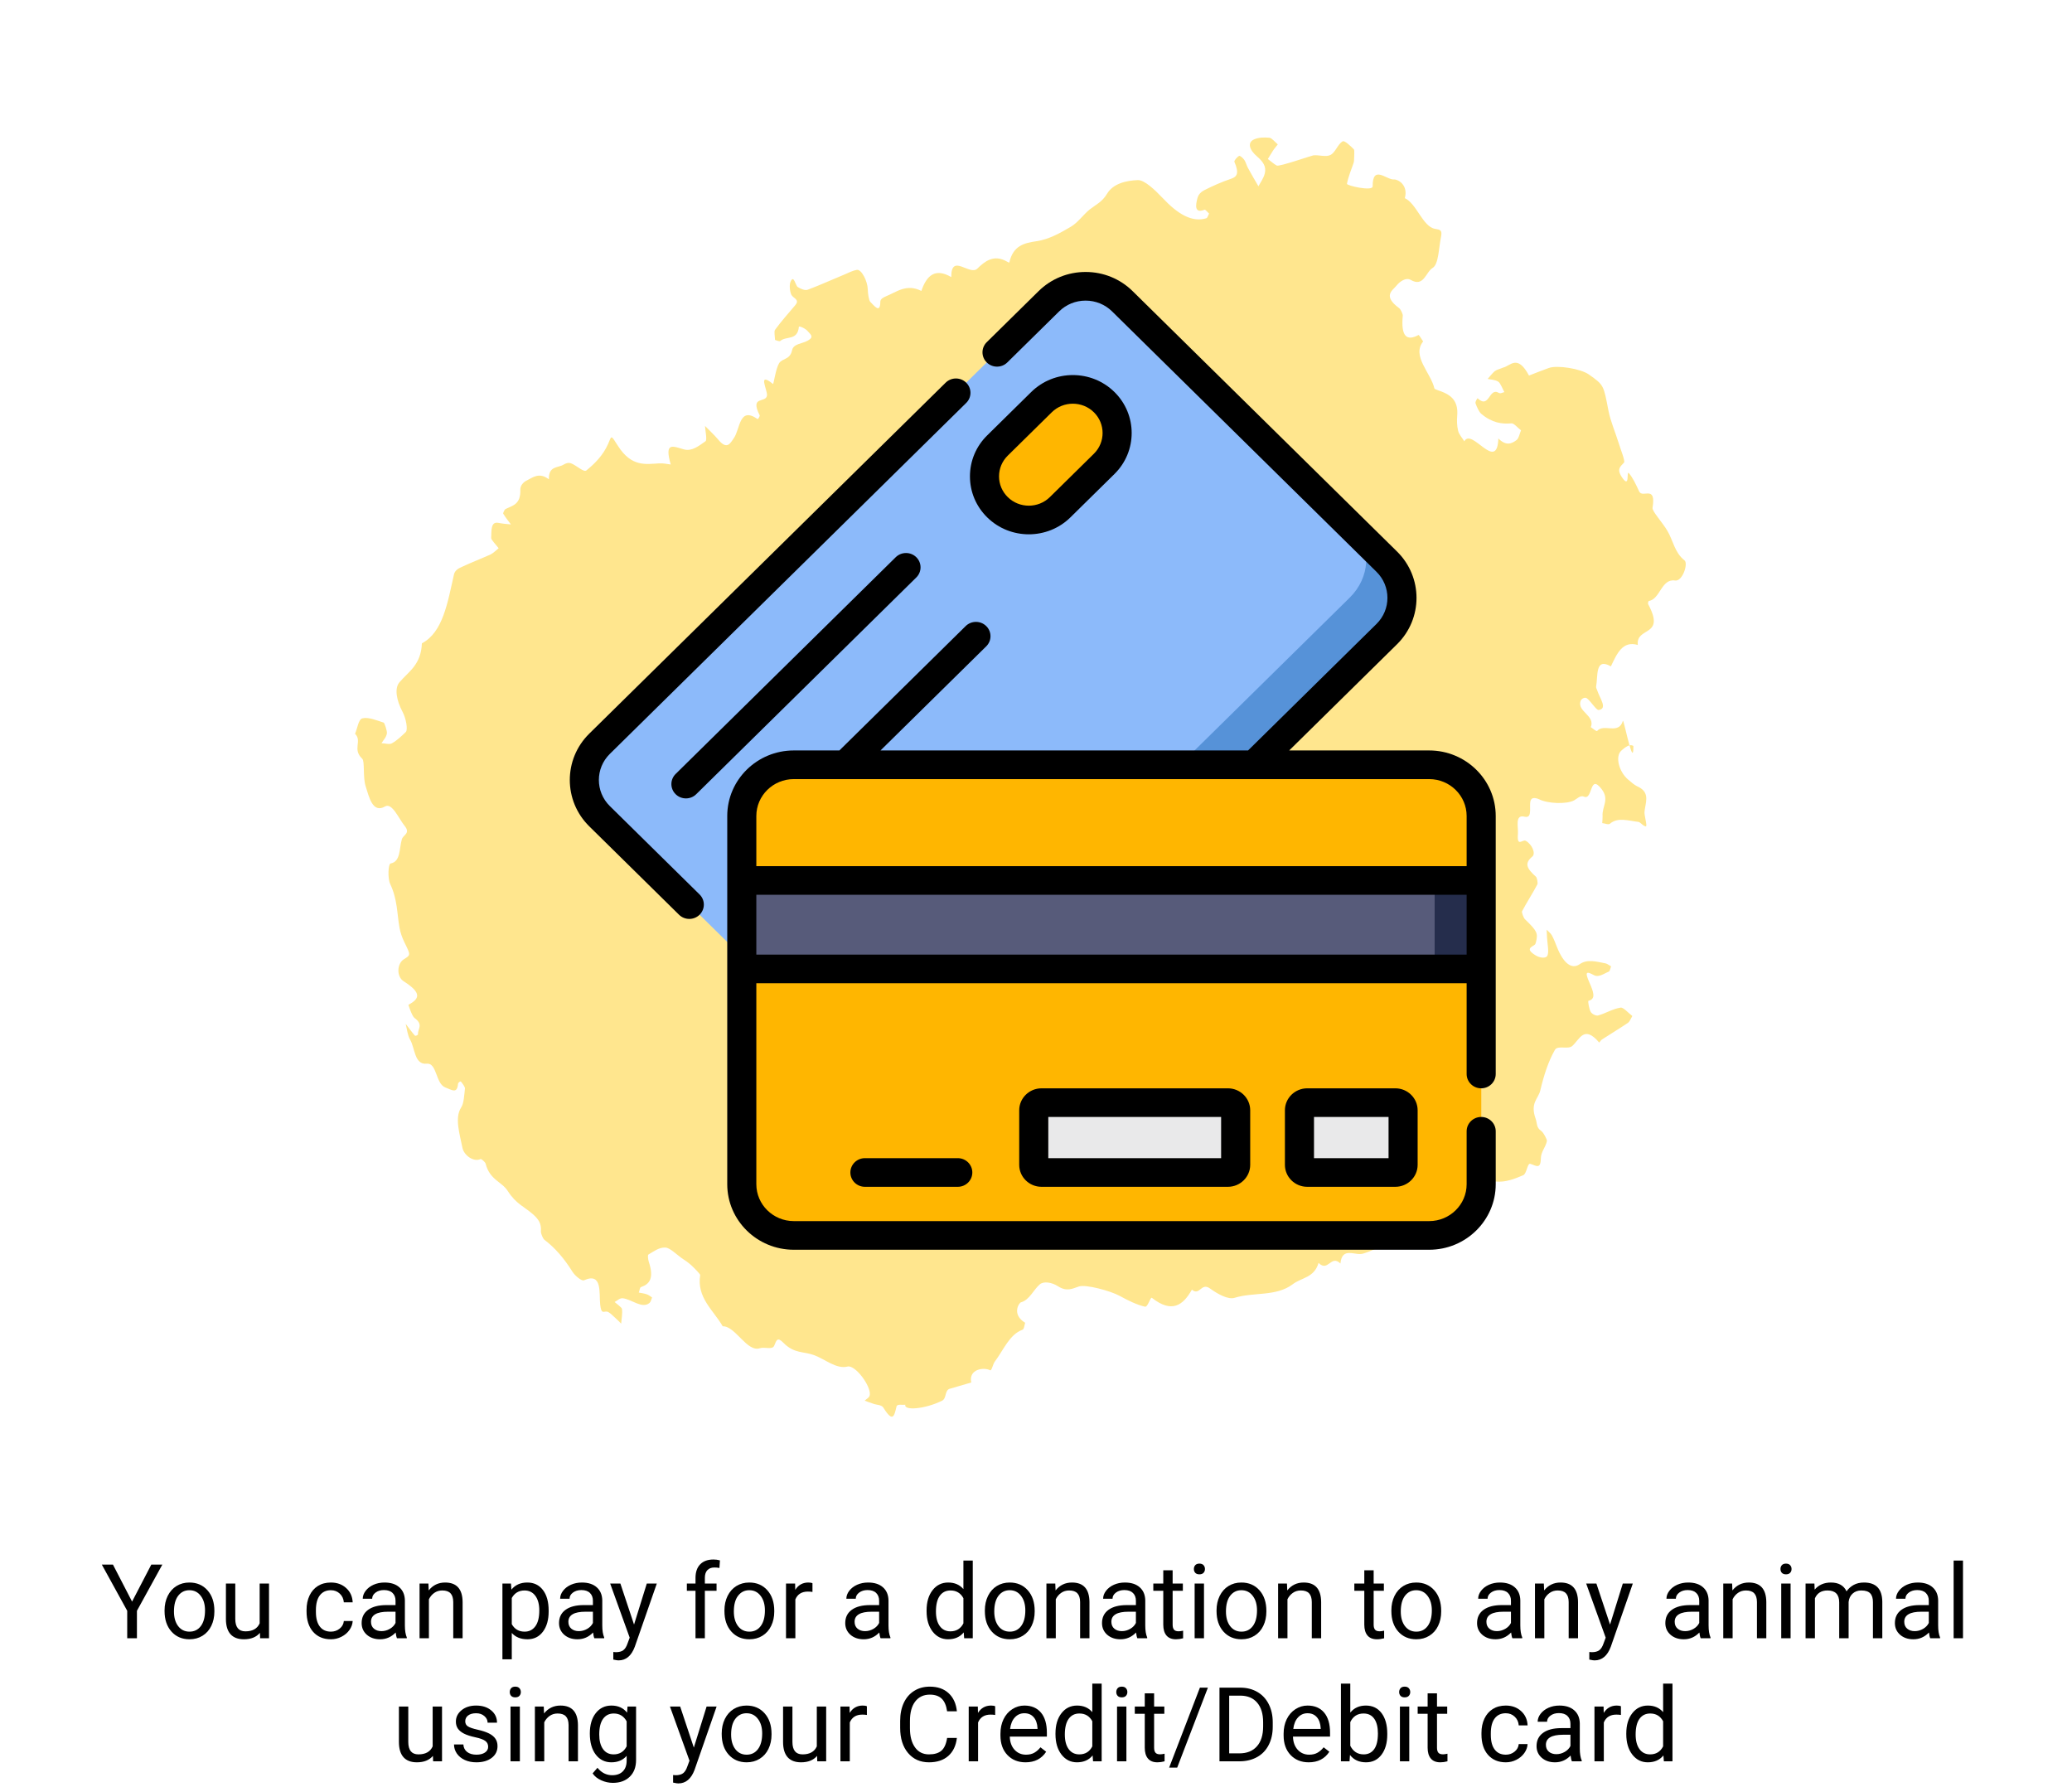 <svg width="320" height="276" viewBox="0 0 320 276" fill="none" xmlns="http://www.w3.org/2000/svg">
<path d="M20.398 247.336L23.367 241.625H25.07L21.148 248.758V253H19.648V248.758L15.727 241.625H17.445L20.398 247.336ZM25.414 248.695C25.414 247.867 25.576 247.122 25.898 246.461C26.227 245.799 26.68 245.289 27.258 244.93C27.841 244.57 28.505 244.391 29.25 244.391C30.401 244.391 31.331 244.789 32.039 245.586C32.753 246.383 33.109 247.443 33.109 248.766V248.867C33.109 249.69 32.95 250.43 32.633 251.086C32.32 251.737 31.87 252.245 31.281 252.609C30.698 252.974 30.026 253.156 29.266 253.156C28.12 253.156 27.19 252.758 26.477 251.961C25.768 251.164 25.414 250.109 25.414 248.797V248.695ZM26.867 248.867C26.867 249.805 27.083 250.557 27.516 251.125C27.953 251.693 28.537 251.977 29.266 251.977C30 251.977 30.583 251.69 31.016 251.117C31.448 250.539 31.664 249.732 31.664 248.695C31.664 247.768 31.443 247.018 31 246.445C30.562 245.867 29.979 245.578 29.25 245.578C28.537 245.578 27.961 245.862 27.523 246.43C27.086 246.997 26.867 247.81 26.867 248.867ZM40.141 252.164C39.578 252.826 38.753 253.156 37.664 253.156C36.763 253.156 36.075 252.896 35.602 252.375C35.133 251.849 34.896 251.073 34.891 250.047V244.547H36.336V250.008C36.336 251.289 36.857 251.93 37.898 251.93C39.003 251.93 39.737 251.518 40.102 250.695V244.547H41.547V253H40.172L40.141 252.164ZM51.109 251.977C51.625 251.977 52.075 251.82 52.461 251.508C52.846 251.195 53.06 250.805 53.102 250.336H54.469C54.443 250.82 54.276 251.281 53.969 251.719C53.661 252.156 53.25 252.505 52.734 252.766C52.224 253.026 51.682 253.156 51.109 253.156C49.958 253.156 49.042 252.773 48.359 252.008C47.682 251.237 47.344 250.185 47.344 248.852V248.609C47.344 247.786 47.495 247.055 47.797 246.414C48.099 245.773 48.531 245.276 49.094 244.922C49.661 244.568 50.331 244.391 51.102 244.391C52.05 244.391 52.836 244.674 53.461 245.242C54.091 245.81 54.427 246.547 54.469 247.453H53.102C53.06 246.906 52.852 246.458 52.477 246.109C52.107 245.755 51.648 245.578 51.102 245.578C50.367 245.578 49.797 245.844 49.391 246.375C48.99 246.901 48.789 247.664 48.789 248.664V248.938C48.789 249.911 48.99 250.661 49.391 251.188C49.792 251.714 50.365 251.977 51.109 251.977ZM61.312 253C61.229 252.833 61.161 252.536 61.109 252.109C60.438 252.807 59.635 253.156 58.703 253.156C57.87 253.156 57.185 252.922 56.648 252.453C56.117 251.979 55.852 251.38 55.852 250.656C55.852 249.776 56.185 249.094 56.852 248.609C57.523 248.12 58.466 247.875 59.68 247.875H61.086V247.211C61.086 246.706 60.935 246.305 60.633 246.008C60.331 245.706 59.885 245.555 59.297 245.555C58.781 245.555 58.349 245.685 58 245.945C57.651 246.206 57.477 246.521 57.477 246.891H56.023C56.023 246.469 56.172 246.062 56.469 245.672C56.771 245.276 57.177 244.964 57.688 244.734C58.203 244.505 58.768 244.391 59.383 244.391C60.357 244.391 61.12 244.635 61.672 245.125C62.224 245.609 62.51 246.279 62.531 247.133V251.023C62.531 251.799 62.63 252.417 62.828 252.875V253H61.312ZM58.914 251.898C59.367 251.898 59.797 251.781 60.203 251.547C60.609 251.312 60.904 251.008 61.086 250.633V248.898H59.953C58.182 248.898 57.297 249.417 57.297 250.453C57.297 250.906 57.448 251.26 57.75 251.516C58.052 251.771 58.44 251.898 58.914 251.898ZM66.164 244.547L66.211 245.609C66.857 244.797 67.701 244.391 68.742 244.391C70.529 244.391 71.43 245.398 71.445 247.414V253H70V247.406C69.995 246.797 69.854 246.346 69.578 246.055C69.307 245.763 68.883 245.617 68.305 245.617C67.836 245.617 67.424 245.742 67.07 245.992C66.716 246.242 66.44 246.57 66.242 246.977V253H64.797V244.547H66.164ZM84.734 248.867C84.734 250.154 84.44 251.19 83.852 251.977C83.263 252.763 82.466 253.156 81.461 253.156C80.435 253.156 79.628 252.831 79.039 252.18V256.25H77.594V244.547H78.914L78.984 245.484C79.573 244.755 80.391 244.391 81.438 244.391C82.453 244.391 83.255 244.773 83.844 245.539C84.438 246.305 84.734 247.37 84.734 248.734V248.867ZM83.289 248.703C83.289 247.75 83.086 246.997 82.68 246.445C82.273 245.893 81.716 245.617 81.008 245.617C80.133 245.617 79.477 246.005 79.039 246.781V250.82C79.471 251.591 80.133 251.977 81.023 251.977C81.716 251.977 82.266 251.703 82.672 251.156C83.083 250.604 83.289 249.786 83.289 248.703ZM91.797 253C91.713 252.833 91.646 252.536 91.594 252.109C90.922 252.807 90.12 253.156 89.188 253.156C88.354 253.156 87.669 252.922 87.133 252.453C86.602 251.979 86.336 251.38 86.336 250.656C86.336 249.776 86.669 249.094 87.336 248.609C88.008 248.12 88.951 247.875 90.164 247.875H91.57V247.211C91.57 246.706 91.419 246.305 91.117 246.008C90.815 245.706 90.37 245.555 89.781 245.555C89.266 245.555 88.833 245.685 88.484 245.945C88.135 246.206 87.961 246.521 87.961 246.891H86.508C86.508 246.469 86.656 246.062 86.953 245.672C87.255 245.276 87.662 244.964 88.172 244.734C88.688 244.505 89.253 244.391 89.867 244.391C90.841 244.391 91.604 244.635 92.156 245.125C92.708 245.609 92.995 246.279 93.016 247.133V251.023C93.016 251.799 93.115 252.417 93.312 252.875V253H91.797ZM89.398 251.898C89.852 251.898 90.281 251.781 90.688 251.547C91.094 251.312 91.388 251.008 91.57 250.633V248.898H90.438C88.667 248.898 87.781 249.417 87.781 250.453C87.781 250.906 87.932 251.26 88.234 251.516C88.537 251.771 88.924 251.898 89.398 251.898ZM97.922 250.883L99.891 244.547H101.438L98.039 254.305C97.513 255.711 96.677 256.414 95.531 256.414L95.258 256.391L94.719 256.289V255.117L95.109 255.148C95.599 255.148 95.979 255.049 96.25 254.852C96.526 254.654 96.753 254.292 96.93 253.766L97.25 252.906L94.234 244.547H95.812L97.922 250.883ZM107.414 253V245.664H106.078V244.547H107.414V243.68C107.414 242.773 107.656 242.073 108.141 241.578C108.625 241.083 109.31 240.836 110.195 240.836C110.529 240.836 110.859 240.88 111.188 240.969L111.109 242.141C110.865 242.094 110.604 242.07 110.328 242.07C109.859 242.07 109.497 242.208 109.242 242.484C108.987 242.755 108.859 243.146 108.859 243.656V244.547H110.664V245.664H108.859V253H107.414ZM111.883 248.695C111.883 247.867 112.044 247.122 112.367 246.461C112.695 245.799 113.148 245.289 113.727 244.93C114.31 244.57 114.974 244.391 115.719 244.391C116.87 244.391 117.799 244.789 118.508 245.586C119.221 246.383 119.578 247.443 119.578 248.766V248.867C119.578 249.69 119.419 250.43 119.102 251.086C118.789 251.737 118.339 252.245 117.75 252.609C117.167 252.974 116.495 253.156 115.734 253.156C114.589 253.156 113.659 252.758 112.945 251.961C112.237 251.164 111.883 250.109 111.883 248.797V248.695ZM113.336 248.867C113.336 249.805 113.552 250.557 113.984 251.125C114.422 251.693 115.005 251.977 115.734 251.977C116.469 251.977 117.052 251.69 117.484 251.117C117.917 250.539 118.133 249.732 118.133 248.695C118.133 247.768 117.911 247.018 117.469 246.445C117.031 245.867 116.448 245.578 115.719 245.578C115.005 245.578 114.43 245.862 113.992 246.43C113.555 246.997 113.336 247.81 113.336 248.867ZM125.477 245.844C125.258 245.807 125.021 245.789 124.766 245.789C123.818 245.789 123.174 246.193 122.836 247V253H121.391V244.547H122.797L122.82 245.523C123.294 244.768 123.966 244.391 124.836 244.391C125.117 244.391 125.331 244.427 125.477 244.5V245.844ZM136 253C135.917 252.833 135.849 252.536 135.797 252.109C135.125 252.807 134.323 253.156 133.391 253.156C132.557 253.156 131.872 252.922 131.336 252.453C130.805 251.979 130.539 251.38 130.539 250.656C130.539 249.776 130.872 249.094 131.539 248.609C132.211 248.12 133.154 247.875 134.367 247.875H135.773V247.211C135.773 246.706 135.622 246.305 135.32 246.008C135.018 245.706 134.573 245.555 133.984 245.555C133.469 245.555 133.036 245.685 132.688 245.945C132.339 246.206 132.164 246.521 132.164 246.891H130.711C130.711 246.469 130.859 246.062 131.156 245.672C131.458 245.276 131.865 244.964 132.375 244.734C132.891 244.505 133.456 244.391 134.07 244.391C135.044 244.391 135.807 244.635 136.359 245.125C136.911 245.609 137.198 246.279 137.219 247.133V251.023C137.219 251.799 137.318 252.417 137.516 252.875V253H136ZM133.602 251.898C134.055 251.898 134.484 251.781 134.891 251.547C135.297 251.312 135.591 251.008 135.773 250.633V248.898H134.641C132.87 248.898 131.984 249.417 131.984 250.453C131.984 250.906 132.135 251.26 132.438 251.516C132.74 251.771 133.128 251.898 133.602 251.898ZM143.102 248.703C143.102 247.406 143.409 246.365 144.023 245.578C144.638 244.786 145.443 244.391 146.438 244.391C147.427 244.391 148.211 244.729 148.789 245.406V241H150.234V253H148.906L148.836 252.094C148.258 252.802 147.453 253.156 146.422 253.156C145.443 253.156 144.643 252.755 144.023 251.953C143.409 251.151 143.102 250.104 143.102 248.812V248.703ZM144.547 248.867C144.547 249.826 144.745 250.576 145.141 251.117C145.536 251.659 146.083 251.93 146.781 251.93C147.698 251.93 148.367 251.518 148.789 250.695V246.812C148.357 246.016 147.693 245.617 146.797 245.617C146.089 245.617 145.536 245.891 145.141 246.438C144.745 246.984 144.547 247.794 144.547 248.867ZM152.102 248.695C152.102 247.867 152.263 247.122 152.586 246.461C152.914 245.799 153.367 245.289 153.945 244.93C154.529 244.57 155.193 244.391 155.938 244.391C157.089 244.391 158.018 244.789 158.727 245.586C159.44 246.383 159.797 247.443 159.797 248.766V248.867C159.797 249.69 159.638 250.43 159.32 251.086C159.008 251.737 158.557 252.245 157.969 252.609C157.385 252.974 156.714 253.156 155.953 253.156C154.807 253.156 153.878 252.758 153.164 251.961C152.456 251.164 152.102 250.109 152.102 248.797V248.695ZM153.555 248.867C153.555 249.805 153.771 250.557 154.203 251.125C154.641 251.693 155.224 251.977 155.953 251.977C156.688 251.977 157.271 251.69 157.703 251.117C158.135 250.539 158.352 249.732 158.352 248.695C158.352 247.768 158.13 247.018 157.688 246.445C157.25 245.867 156.667 245.578 155.938 245.578C155.224 245.578 154.648 245.862 154.211 246.43C153.773 246.997 153.555 247.81 153.555 248.867ZM162.977 244.547L163.023 245.609C163.669 244.797 164.513 244.391 165.555 244.391C167.341 244.391 168.242 245.398 168.258 247.414V253H166.812V247.406C166.807 246.797 166.667 246.346 166.391 246.055C166.12 245.763 165.695 245.617 165.117 245.617C164.648 245.617 164.237 245.742 163.883 245.992C163.529 246.242 163.253 246.57 163.055 246.977V253H161.609V244.547H162.977ZM175.656 253C175.573 252.833 175.505 252.536 175.453 252.109C174.781 252.807 173.979 253.156 173.047 253.156C172.214 253.156 171.529 252.922 170.992 252.453C170.461 251.979 170.195 251.38 170.195 250.656C170.195 249.776 170.529 249.094 171.195 248.609C171.867 248.12 172.81 247.875 174.023 247.875H175.43V247.211C175.43 246.706 175.279 246.305 174.977 246.008C174.674 245.706 174.229 245.555 173.641 245.555C173.125 245.555 172.693 245.685 172.344 245.945C171.995 246.206 171.82 246.521 171.82 246.891H170.367C170.367 246.469 170.516 246.062 170.812 245.672C171.115 245.276 171.521 244.964 172.031 244.734C172.547 244.505 173.112 244.391 173.727 244.391C174.701 244.391 175.464 244.635 176.016 245.125C176.568 245.609 176.854 246.279 176.875 247.133V251.023C176.875 251.799 176.974 252.417 177.172 252.875V253H175.656ZM173.258 251.898C173.711 251.898 174.141 251.781 174.547 251.547C174.953 251.312 175.247 251.008 175.43 250.633V248.898H174.297C172.526 248.898 171.641 249.417 171.641 250.453C171.641 250.906 171.792 251.26 172.094 251.516C172.396 251.771 172.784 251.898 173.258 251.898ZM181.102 242.5V244.547H182.68V245.664H181.102V250.906C181.102 251.245 181.172 251.5 181.312 251.672C181.453 251.839 181.693 251.922 182.031 251.922C182.198 251.922 182.427 251.891 182.719 251.828V253C182.339 253.104 181.969 253.156 181.609 253.156C180.964 253.156 180.477 252.961 180.148 252.57C179.82 252.18 179.656 251.625 179.656 250.906V245.664H178.117V244.547H179.656V242.5H181.102ZM185.945 253H184.5V244.547H185.945V253ZM184.383 242.305C184.383 242.07 184.453 241.872 184.594 241.711C184.74 241.549 184.953 241.469 185.234 241.469C185.516 241.469 185.729 241.549 185.875 241.711C186.021 241.872 186.094 242.07 186.094 242.305C186.094 242.539 186.021 242.734 185.875 242.891C185.729 243.047 185.516 243.125 185.234 243.125C184.953 243.125 184.74 243.047 184.594 242.891C184.453 242.734 184.383 242.539 184.383 242.305ZM187.883 248.695C187.883 247.867 188.044 247.122 188.367 246.461C188.695 245.799 189.148 245.289 189.727 244.93C190.31 244.57 190.974 244.391 191.719 244.391C192.87 244.391 193.799 244.789 194.508 245.586C195.221 246.383 195.578 247.443 195.578 248.766V248.867C195.578 249.69 195.419 250.43 195.102 251.086C194.789 251.737 194.339 252.245 193.75 252.609C193.167 252.974 192.495 253.156 191.734 253.156C190.589 253.156 189.659 252.758 188.945 251.961C188.237 251.164 187.883 250.109 187.883 248.797V248.695ZM189.336 248.867C189.336 249.805 189.552 250.557 189.984 251.125C190.422 251.693 191.005 251.977 191.734 251.977C192.469 251.977 193.052 251.69 193.484 251.117C193.917 250.539 194.133 249.732 194.133 248.695C194.133 247.768 193.911 247.018 193.469 246.445C193.031 245.867 192.448 245.578 191.719 245.578C191.005 245.578 190.43 245.862 189.992 246.43C189.555 246.997 189.336 247.81 189.336 248.867ZM198.758 244.547L198.805 245.609C199.451 244.797 200.294 244.391 201.336 244.391C203.122 244.391 204.023 245.398 204.039 247.414V253H202.594V247.406C202.589 246.797 202.448 246.346 202.172 246.055C201.901 245.763 201.477 245.617 200.898 245.617C200.43 245.617 200.018 245.742 199.664 245.992C199.31 246.242 199.034 246.57 198.836 246.977V253H197.391V244.547H198.758ZM212.148 242.5V244.547H213.727V245.664H212.148V250.906C212.148 251.245 212.219 251.5 212.359 251.672C212.5 251.839 212.74 251.922 213.078 251.922C213.245 251.922 213.474 251.891 213.766 251.828V253C213.385 253.104 213.016 253.156 212.656 253.156C212.01 253.156 211.523 252.961 211.195 252.57C210.867 252.18 210.703 251.625 210.703 250.906V245.664H209.164V244.547H210.703V242.5H212.148ZM214.883 248.695C214.883 247.867 215.044 247.122 215.367 246.461C215.695 245.799 216.148 245.289 216.727 244.93C217.31 244.57 217.974 244.391 218.719 244.391C219.87 244.391 220.799 244.789 221.508 245.586C222.221 246.383 222.578 247.443 222.578 248.766V248.867C222.578 249.69 222.419 250.43 222.102 251.086C221.789 251.737 221.339 252.245 220.75 252.609C220.167 252.974 219.495 253.156 218.734 253.156C217.589 253.156 216.659 252.758 215.945 251.961C215.237 251.164 214.883 250.109 214.883 248.797V248.695ZM216.336 248.867C216.336 249.805 216.552 250.557 216.984 251.125C217.422 251.693 218.005 251.977 218.734 251.977C219.469 251.977 220.052 251.69 220.484 251.117C220.917 250.539 221.133 249.732 221.133 248.695C221.133 247.768 220.911 247.018 220.469 246.445C220.031 245.867 219.448 245.578 218.719 245.578C218.005 245.578 217.43 245.862 216.992 246.43C216.555 246.997 216.336 247.81 216.336 248.867ZM233.578 253C233.495 252.833 233.427 252.536 233.375 252.109C232.703 252.807 231.901 253.156 230.969 253.156C230.135 253.156 229.451 252.922 228.914 252.453C228.383 251.979 228.117 251.38 228.117 250.656C228.117 249.776 228.451 249.094 229.117 248.609C229.789 248.12 230.732 247.875 231.945 247.875H233.352V247.211C233.352 246.706 233.201 246.305 232.898 246.008C232.596 245.706 232.151 245.555 231.562 245.555C231.047 245.555 230.615 245.685 230.266 245.945C229.917 246.206 229.742 246.521 229.742 246.891H228.289C228.289 246.469 228.438 246.062 228.734 245.672C229.036 245.276 229.443 244.964 229.953 244.734C230.469 244.505 231.034 244.391 231.648 244.391C232.622 244.391 233.385 244.635 233.938 245.125C234.49 245.609 234.776 246.279 234.797 247.133V251.023C234.797 251.799 234.896 252.417 235.094 252.875V253H233.578ZM231.18 251.898C231.633 251.898 232.062 251.781 232.469 251.547C232.875 251.312 233.169 251.008 233.352 250.633V248.898H232.219C230.448 248.898 229.562 249.417 229.562 250.453C229.562 250.906 229.714 251.26 230.016 251.516C230.318 251.771 230.706 251.898 231.18 251.898ZM238.43 244.547L238.477 245.609C239.122 244.797 239.966 244.391 241.008 244.391C242.794 244.391 243.695 245.398 243.711 247.414V253H242.266V247.406C242.26 246.797 242.12 246.346 241.844 246.055C241.573 245.763 241.148 245.617 240.57 245.617C240.102 245.617 239.69 245.742 239.336 245.992C238.982 246.242 238.706 246.57 238.508 246.977V253H237.062V244.547H238.43ZM248.656 250.883L250.625 244.547H252.172L248.773 254.305C248.247 255.711 247.411 256.414 246.266 256.414L245.992 256.391L245.453 256.289V255.117L245.844 255.148C246.333 255.148 246.714 255.049 246.984 254.852C247.26 254.654 247.487 254.292 247.664 253.766L247.984 252.906L244.969 244.547H246.547L248.656 250.883ZM262.656 253C262.573 252.833 262.505 252.536 262.453 252.109C261.781 252.807 260.979 253.156 260.047 253.156C259.214 253.156 258.529 252.922 257.992 252.453C257.461 251.979 257.195 251.38 257.195 250.656C257.195 249.776 257.529 249.094 258.195 248.609C258.867 248.12 259.81 247.875 261.023 247.875H262.43V247.211C262.43 246.706 262.279 246.305 261.977 246.008C261.674 245.706 261.229 245.555 260.641 245.555C260.125 245.555 259.693 245.685 259.344 245.945C258.995 246.206 258.82 246.521 258.82 246.891H257.367C257.367 246.469 257.516 246.062 257.812 245.672C258.115 245.276 258.521 244.964 259.031 244.734C259.547 244.505 260.112 244.391 260.727 244.391C261.701 244.391 262.464 244.635 263.016 245.125C263.568 245.609 263.854 246.279 263.875 247.133V251.023C263.875 251.799 263.974 252.417 264.172 252.875V253H262.656ZM260.258 251.898C260.711 251.898 261.141 251.781 261.547 251.547C261.953 251.312 262.247 251.008 262.43 250.633V248.898H261.297C259.526 248.898 258.641 249.417 258.641 250.453C258.641 250.906 258.792 251.26 259.094 251.516C259.396 251.771 259.784 251.898 260.258 251.898ZM267.508 244.547L267.555 245.609C268.201 244.797 269.044 244.391 270.086 244.391C271.872 244.391 272.773 245.398 272.789 247.414V253H271.344V247.406C271.339 246.797 271.198 246.346 270.922 246.055C270.651 245.763 270.227 245.617 269.648 245.617C269.18 245.617 268.768 245.742 268.414 245.992C268.06 246.242 267.784 246.57 267.586 246.977V253H266.141V244.547H267.508ZM276.539 253H275.094V244.547H276.539V253ZM274.977 242.305C274.977 242.07 275.047 241.872 275.188 241.711C275.333 241.549 275.547 241.469 275.828 241.469C276.109 241.469 276.323 241.549 276.469 241.711C276.615 241.872 276.688 242.07 276.688 242.305C276.688 242.539 276.615 242.734 276.469 242.891C276.323 243.047 276.109 243.125 275.828 243.125C275.547 243.125 275.333 243.047 275.188 242.891C275.047 242.734 274.977 242.539 274.977 242.305ZM280.219 244.547L280.258 245.484C280.878 244.755 281.714 244.391 282.766 244.391C283.948 244.391 284.753 244.844 285.18 245.75C285.461 245.344 285.826 245.016 286.273 244.766C286.727 244.516 287.26 244.391 287.875 244.391C289.729 244.391 290.672 245.372 290.703 247.336V253H289.258V247.422C289.258 246.818 289.12 246.367 288.844 246.07C288.568 245.768 288.104 245.617 287.453 245.617C286.917 245.617 286.471 245.779 286.117 246.102C285.763 246.419 285.557 246.849 285.5 247.391V253H284.047V247.461C284.047 246.232 283.445 245.617 282.242 245.617C281.294 245.617 280.646 246.021 280.297 246.828V253H278.852V244.547H280.219ZM298.109 253C298.026 252.833 297.958 252.536 297.906 252.109C297.234 252.807 296.432 253.156 295.5 253.156C294.667 253.156 293.982 252.922 293.445 252.453C292.914 251.979 292.648 251.38 292.648 250.656C292.648 249.776 292.982 249.094 293.648 248.609C294.32 248.12 295.263 247.875 296.477 247.875H297.883V247.211C297.883 246.706 297.732 246.305 297.43 246.008C297.128 245.706 296.682 245.555 296.094 245.555C295.578 245.555 295.146 245.685 294.797 245.945C294.448 246.206 294.273 246.521 294.273 246.891H292.82C292.82 246.469 292.969 246.062 293.266 245.672C293.568 245.276 293.974 244.964 294.484 244.734C295 244.505 295.565 244.391 296.18 244.391C297.154 244.391 297.917 244.635 298.469 245.125C299.021 245.609 299.307 246.279 299.328 247.133V251.023C299.328 251.799 299.427 252.417 299.625 252.875V253H298.109ZM295.711 251.898C296.164 251.898 296.594 251.781 297 251.547C297.406 251.312 297.701 251.008 297.883 250.633V248.898H296.75C294.979 248.898 294.094 249.417 294.094 250.453C294.094 250.906 294.245 251.26 294.547 251.516C294.849 251.771 295.237 251.898 295.711 251.898ZM303.164 253H301.719V241H303.164V253ZM66.859 271.164C66.297 271.826 65.471 272.156 64.383 272.156C63.482 272.156 62.794 271.896 62.32 271.375C61.852 270.849 61.615 270.073 61.609 269.047V263.547H63.055V269.008C63.055 270.289 63.575 270.93 64.617 270.93C65.721 270.93 66.456 270.518 66.82 269.695V263.547H68.266V272H66.891L66.859 271.164ZM75.391 269.758C75.391 269.367 75.242 269.065 74.945 268.852C74.654 268.633 74.141 268.445 73.406 268.289C72.677 268.133 72.096 267.945 71.664 267.727C71.237 267.508 70.919 267.247 70.711 266.945C70.508 266.643 70.406 266.284 70.406 265.867C70.406 265.174 70.698 264.589 71.281 264.109C71.87 263.63 72.62 263.391 73.531 263.391C74.49 263.391 75.266 263.638 75.859 264.133C76.458 264.628 76.758 265.26 76.758 266.031H75.305C75.305 265.635 75.135 265.294 74.797 265.008C74.463 264.721 74.042 264.578 73.531 264.578C73.005 264.578 72.594 264.693 72.297 264.922C72 265.151 71.852 265.451 71.852 265.82C71.852 266.169 71.99 266.432 72.266 266.609C72.542 266.786 73.039 266.956 73.758 267.117C74.482 267.279 75.068 267.471 75.516 267.695C75.963 267.919 76.294 268.19 76.508 268.508C76.727 268.82 76.836 269.203 76.836 269.656C76.836 270.411 76.534 271.018 75.93 271.477C75.326 271.93 74.542 272.156 73.578 272.156C72.901 272.156 72.302 272.036 71.781 271.797C71.26 271.557 70.852 271.224 70.555 270.797C70.263 270.365 70.117 269.898 70.117 269.398H71.562C71.588 269.883 71.781 270.268 72.141 270.555C72.505 270.836 72.984 270.977 73.578 270.977C74.125 270.977 74.562 270.867 74.891 270.648C75.224 270.424 75.391 270.128 75.391 269.758ZM80.289 272H78.844V263.547H80.289V272ZM78.727 261.305C78.727 261.07 78.797 260.872 78.938 260.711C79.083 260.549 79.297 260.469 79.578 260.469C79.859 260.469 80.073 260.549 80.219 260.711C80.365 260.872 80.438 261.07 80.438 261.305C80.438 261.539 80.365 261.734 80.219 261.891C80.073 262.047 79.859 262.125 79.578 262.125C79.297 262.125 79.083 262.047 78.938 261.891C78.797 261.734 78.727 261.539 78.727 261.305ZM83.977 263.547L84.023 264.609C84.669 263.797 85.513 263.391 86.555 263.391C88.341 263.391 89.242 264.398 89.258 266.414V272H87.812V266.406C87.807 265.797 87.667 265.346 87.391 265.055C87.12 264.763 86.695 264.617 86.117 264.617C85.648 264.617 85.237 264.742 84.883 264.992C84.529 265.242 84.253 265.57 84.055 265.977V272H82.609V263.547H83.977ZM91.094 267.703C91.094 266.385 91.398 265.339 92.008 264.562C92.617 263.781 93.424 263.391 94.43 263.391C95.461 263.391 96.266 263.755 96.844 264.484L96.914 263.547H98.234V271.797C98.234 272.891 97.909 273.753 97.258 274.383C96.612 275.013 95.742 275.328 94.648 275.328C94.039 275.328 93.443 275.198 92.859 274.938C92.276 274.677 91.831 274.32 91.523 273.867L92.273 273C92.893 273.766 93.651 274.148 94.547 274.148C95.25 274.148 95.797 273.951 96.188 273.555C96.583 273.159 96.781 272.602 96.781 271.883V271.156C96.203 271.823 95.414 272.156 94.414 272.156C93.424 272.156 92.622 271.758 92.008 270.961C91.398 270.164 91.094 269.078 91.094 267.703ZM92.547 267.867C92.547 268.82 92.742 269.57 93.133 270.117C93.523 270.659 94.07 270.93 94.773 270.93C95.685 270.93 96.354 270.516 96.781 269.688V265.828C96.338 265.021 95.674 264.617 94.789 264.617C94.086 264.617 93.537 264.891 93.141 265.438C92.745 265.984 92.547 266.794 92.547 267.867ZM107.156 269.883L109.125 263.547H110.672L107.273 273.305C106.747 274.711 105.911 275.414 104.766 275.414L104.492 275.391L103.953 275.289V274.117L104.344 274.148C104.833 274.148 105.214 274.049 105.484 273.852C105.76 273.654 105.987 273.292 106.164 272.766L106.484 271.906L103.469 263.547H105.047L107.156 269.883ZM111.461 267.695C111.461 266.867 111.622 266.122 111.945 265.461C112.273 264.799 112.727 264.289 113.305 263.93C113.888 263.57 114.552 263.391 115.297 263.391C116.448 263.391 117.378 263.789 118.086 264.586C118.799 265.383 119.156 266.443 119.156 267.766V267.867C119.156 268.69 118.997 269.43 118.68 270.086C118.367 270.737 117.917 271.245 117.328 271.609C116.745 271.974 116.073 272.156 115.312 272.156C114.167 272.156 113.237 271.758 112.523 270.961C111.815 270.164 111.461 269.109 111.461 267.797V267.695ZM112.914 267.867C112.914 268.805 113.13 269.557 113.562 270.125C114 270.693 114.583 270.977 115.312 270.977C116.047 270.977 116.63 270.69 117.062 270.117C117.495 269.539 117.711 268.732 117.711 267.695C117.711 266.768 117.49 266.018 117.047 265.445C116.609 264.867 116.026 264.578 115.297 264.578C114.583 264.578 114.008 264.862 113.57 265.43C113.133 265.997 112.914 266.81 112.914 267.867ZM126.188 271.164C125.625 271.826 124.799 272.156 123.711 272.156C122.81 272.156 122.122 271.896 121.648 271.375C121.18 270.849 120.943 270.073 120.938 269.047V263.547H122.383V269.008C122.383 270.289 122.904 270.93 123.945 270.93C125.049 270.93 125.784 270.518 126.148 269.695V263.547H127.594V272H126.219L126.188 271.164ZM133.883 264.844C133.664 264.807 133.427 264.789 133.172 264.789C132.224 264.789 131.581 265.193 131.242 266V272H129.797V263.547H131.203L131.227 264.523C131.701 263.768 132.372 263.391 133.242 263.391C133.523 263.391 133.737 263.427 133.883 263.5V264.844ZM147.781 268.391C147.641 269.594 147.195 270.523 146.445 271.18C145.701 271.831 144.708 272.156 143.469 272.156C142.125 272.156 141.047 271.674 140.234 270.711C139.427 269.747 139.023 268.458 139.023 266.844V265.75C139.023 264.693 139.211 263.763 139.586 262.961C139.966 262.159 140.503 261.544 141.195 261.117C141.888 260.685 142.69 260.469 143.602 260.469C144.81 260.469 145.779 260.807 146.508 261.484C147.237 262.156 147.661 263.089 147.781 264.281H146.273C146.143 263.375 145.859 262.719 145.422 262.312C144.99 261.906 144.383 261.703 143.602 261.703C142.643 261.703 141.891 262.057 141.344 262.766C140.802 263.474 140.531 264.482 140.531 265.789V266.891C140.531 268.125 140.789 269.107 141.305 269.836C141.82 270.565 142.542 270.93 143.469 270.93C144.302 270.93 144.94 270.742 145.383 270.367C145.831 269.987 146.128 269.328 146.273 268.391H147.781ZM153.695 264.844C153.477 264.807 153.24 264.789 152.984 264.789C152.036 264.789 151.393 265.193 151.055 266V272H149.609V263.547H151.016L151.039 264.523C151.513 263.768 152.185 263.391 153.055 263.391C153.336 263.391 153.549 263.427 153.695 263.5V264.844ZM158.383 272.156C157.237 272.156 156.305 271.781 155.586 271.031C154.867 270.276 154.508 269.268 154.508 268.008V267.742C154.508 266.904 154.667 266.156 154.984 265.5C155.307 264.839 155.755 264.323 156.328 263.953C156.906 263.578 157.531 263.391 158.203 263.391C159.302 263.391 160.156 263.753 160.766 264.477C161.375 265.201 161.68 266.237 161.68 267.586V268.188H155.953C155.974 269.021 156.216 269.695 156.68 270.211C157.148 270.721 157.742 270.977 158.461 270.977C158.971 270.977 159.404 270.872 159.758 270.664C160.112 270.456 160.422 270.18 160.688 269.836L161.57 270.523C160.862 271.612 159.799 272.156 158.383 272.156ZM158.203 264.578C157.62 264.578 157.13 264.792 156.734 265.219C156.339 265.641 156.094 266.234 156 267H160.234V266.891C160.193 266.156 159.995 265.589 159.641 265.188C159.286 264.781 158.807 264.578 158.203 264.578ZM163.008 267.703C163.008 266.406 163.315 265.365 163.93 264.578C164.544 263.786 165.349 263.391 166.344 263.391C167.333 263.391 168.117 263.729 168.695 264.406V260H170.141V272H168.812L168.742 271.094C168.164 271.802 167.359 272.156 166.328 272.156C165.349 272.156 164.549 271.755 163.93 270.953C163.315 270.151 163.008 269.104 163.008 267.812V267.703ZM164.453 267.867C164.453 268.826 164.651 269.576 165.047 270.117C165.443 270.659 165.99 270.93 166.688 270.93C167.604 270.93 168.273 270.518 168.695 269.695V265.812C168.263 265.016 167.599 264.617 166.703 264.617C165.995 264.617 165.443 264.891 165.047 265.438C164.651 265.984 164.453 266.794 164.453 267.867ZM173.961 272H172.516V263.547H173.961V272ZM172.398 261.305C172.398 261.07 172.469 260.872 172.609 260.711C172.755 260.549 172.969 260.469 173.25 260.469C173.531 260.469 173.745 260.549 173.891 260.711C174.036 260.872 174.109 261.07 174.109 261.305C174.109 261.539 174.036 261.734 173.891 261.891C173.745 262.047 173.531 262.125 173.25 262.125C172.969 262.125 172.755 262.047 172.609 261.891C172.469 261.734 172.398 261.539 172.398 261.305ZM178.242 261.5V263.547H179.82V264.664H178.242V269.906C178.242 270.245 178.312 270.5 178.453 270.672C178.594 270.839 178.833 270.922 179.172 270.922C179.339 270.922 179.568 270.891 179.859 270.828V272C179.479 272.104 179.109 272.156 178.75 272.156C178.104 272.156 177.617 271.961 177.289 271.57C176.961 271.18 176.797 270.625 176.797 269.906V264.664H175.258V263.547H176.797V261.5H178.242ZM181.805 272.977H180.562L185.312 260.625H186.547L181.805 272.977ZM188.336 272V260.625H191.547C192.536 260.625 193.411 260.844 194.172 261.281C194.932 261.719 195.518 262.341 195.93 263.148C196.346 263.956 196.557 264.883 196.562 265.93V266.656C196.562 267.729 196.354 268.669 195.938 269.477C195.526 270.284 194.935 270.904 194.164 271.336C193.398 271.768 192.505 271.99 191.484 272H188.336ZM189.836 261.859V270.773H191.414C192.57 270.773 193.469 270.414 194.109 269.695C194.755 268.977 195.078 267.953 195.078 266.625V265.961C195.078 264.669 194.773 263.667 194.164 262.953C193.56 262.234 192.701 261.87 191.586 261.859H189.836ZM202.117 272.156C200.971 272.156 200.039 271.781 199.32 271.031C198.602 270.276 198.242 269.268 198.242 268.008V267.742C198.242 266.904 198.401 266.156 198.719 265.5C199.042 264.839 199.49 264.323 200.062 263.953C200.641 263.578 201.266 263.391 201.938 263.391C203.036 263.391 203.891 263.753 204.5 264.477C205.109 265.201 205.414 266.237 205.414 267.586V268.188H199.688C199.708 269.021 199.951 269.695 200.414 270.211C200.883 270.721 201.477 270.977 202.195 270.977C202.706 270.977 203.138 270.872 203.492 270.664C203.846 270.456 204.156 270.18 204.422 269.836L205.305 270.523C204.596 271.612 203.534 272.156 202.117 272.156ZM201.938 264.578C201.354 264.578 200.865 264.792 200.469 265.219C200.073 265.641 199.828 266.234 199.734 267H203.969V266.891C203.927 266.156 203.729 265.589 203.375 265.188C203.021 264.781 202.542 264.578 201.938 264.578ZM214.25 267.867C214.25 269.159 213.953 270.198 213.359 270.984C212.766 271.766 211.969 272.156 210.969 272.156C209.901 272.156 209.076 271.779 208.492 271.023L208.422 272H207.094V260H208.539V264.477C209.122 263.753 209.927 263.391 210.953 263.391C211.979 263.391 212.784 263.779 213.367 264.555C213.956 265.331 214.25 266.393 214.25 267.742V267.867ZM212.805 267.703C212.805 266.719 212.615 265.958 212.234 265.422C211.854 264.885 211.307 264.617 210.594 264.617C209.641 264.617 208.956 265.06 208.539 265.945V269.602C208.982 270.487 209.672 270.93 210.609 270.93C211.302 270.93 211.841 270.661 212.227 270.125C212.612 269.589 212.805 268.781 212.805 267.703ZM217.648 272H216.203V263.547H217.648V272ZM216.086 261.305C216.086 261.07 216.156 260.872 216.297 260.711C216.443 260.549 216.656 260.469 216.938 260.469C217.219 260.469 217.432 260.549 217.578 260.711C217.724 260.872 217.797 261.07 217.797 261.305C217.797 261.539 217.724 261.734 217.578 261.891C217.432 262.047 217.219 262.125 216.938 262.125C216.656 262.125 216.443 262.047 216.297 261.891C216.156 261.734 216.086 261.539 216.086 261.305ZM221.93 261.5V263.547H223.508V264.664H221.93V269.906C221.93 270.245 222 270.5 222.141 270.672C222.281 270.839 222.521 270.922 222.859 270.922C223.026 270.922 223.255 270.891 223.547 270.828V272C223.167 272.104 222.797 272.156 222.438 272.156C221.792 272.156 221.305 271.961 220.977 271.57C220.648 271.18 220.484 270.625 220.484 269.906V264.664H218.945V263.547H220.484V261.5H221.93ZM232.562 270.977C233.078 270.977 233.529 270.82 233.914 270.508C234.299 270.195 234.513 269.805 234.555 269.336H235.922C235.896 269.82 235.729 270.281 235.422 270.719C235.115 271.156 234.703 271.505 234.188 271.766C233.677 272.026 233.135 272.156 232.562 272.156C231.411 272.156 230.495 271.773 229.812 271.008C229.135 270.237 228.797 269.185 228.797 267.852V267.609C228.797 266.786 228.948 266.055 229.25 265.414C229.552 264.773 229.984 264.276 230.547 263.922C231.115 263.568 231.784 263.391 232.555 263.391C233.503 263.391 234.289 263.674 234.914 264.242C235.544 264.81 235.88 265.547 235.922 266.453H234.555C234.513 265.906 234.305 265.458 233.93 265.109C233.56 264.755 233.102 264.578 232.555 264.578C231.82 264.578 231.25 264.844 230.844 265.375C230.443 265.901 230.242 266.664 230.242 267.664V267.938C230.242 268.911 230.443 269.661 230.844 270.188C231.245 270.714 231.818 270.977 232.562 270.977ZM242.766 272C242.682 271.833 242.615 271.536 242.562 271.109C241.891 271.807 241.089 272.156 240.156 272.156C239.323 272.156 238.638 271.922 238.102 271.453C237.57 270.979 237.305 270.38 237.305 269.656C237.305 268.776 237.638 268.094 238.305 267.609C238.977 267.12 239.919 266.875 241.133 266.875H242.539V266.211C242.539 265.706 242.388 265.305 242.086 265.008C241.784 264.706 241.339 264.555 240.75 264.555C240.234 264.555 239.802 264.685 239.453 264.945C239.104 265.206 238.93 265.521 238.93 265.891H237.477C237.477 265.469 237.625 265.062 237.922 264.672C238.224 264.276 238.63 263.964 239.141 263.734C239.656 263.505 240.221 263.391 240.836 263.391C241.81 263.391 242.573 263.635 243.125 264.125C243.677 264.609 243.964 265.279 243.984 266.133V270.023C243.984 270.799 244.083 271.417 244.281 271.875V272H242.766ZM240.367 270.898C240.82 270.898 241.25 270.781 241.656 270.547C242.062 270.312 242.357 270.008 242.539 269.633V267.898H241.406C239.635 267.898 238.75 268.417 238.75 269.453C238.75 269.906 238.901 270.26 239.203 270.516C239.505 270.771 239.893 270.898 240.367 270.898ZM250.336 264.844C250.117 264.807 249.88 264.789 249.625 264.789C248.677 264.789 248.034 265.193 247.695 266V272H246.25V263.547H247.656L247.68 264.523C248.154 263.768 248.826 263.391 249.695 263.391C249.977 263.391 250.19 263.427 250.336 263.5V264.844ZM251.164 267.703C251.164 266.406 251.471 265.365 252.086 264.578C252.701 263.786 253.505 263.391 254.5 263.391C255.49 263.391 256.273 263.729 256.852 264.406V260H258.297V272H256.969L256.898 271.094C256.32 271.802 255.516 272.156 254.484 272.156C253.505 272.156 252.706 271.755 252.086 270.953C251.471 270.151 251.164 269.104 251.164 267.812V267.703ZM252.609 267.867C252.609 268.826 252.807 269.576 253.203 270.117C253.599 270.659 254.146 270.93 254.844 270.93C255.76 270.93 256.43 270.518 256.852 269.695V265.812C256.419 265.016 255.755 264.617 254.859 264.617C254.151 264.617 253.599 264.891 253.203 265.438C252.807 265.984 252.609 266.794 252.609 267.867Z" fill="black"/>
<path d="M232.149 56.764C233.26 56.524 234.343 54.629 236.137 57.998L236.137 57.998C237.146 57.601 238.154 57.205 239.175 56.836C240.483 56.345 244.107 56.934 245.379 57.825C247.73 59.489 247.646 59.459 248.412 63.433C248.732 65.063 249.481 66.777 250 68.456C250.315 69.489 251.022 71.188 250.81 71.445C250.293 72.032 249.622 72.384 250.48 73.685C251.79 75.627 251.143 72.603 251.553 73.061C252.165 73.754 252.671 74.85 253.129 75.842L253.148 75.882C253.671 77.025 255.818 74.777 255.217 78.433C255.129 78.938 256.774 80.703 257.517 81.987C258.402 83.476 258.628 85.347 260.15 86.531C260.762 87.004 259.858 89.823 258.696 89.651C256.575 89.322 256.406 92.528 254.652 92.808C254.565 92.812 254.489 93.178 254.537 93.291C257.305 98.445 252.62 96.708 252.944 99.604C250.594 98.905 249.716 100.947 248.786 102.91C246.325 101.492 246.812 104.351 246.502 106.051C246.474 106.196 246.625 106.465 246.694 106.669C247.057 107.814 248.322 109.442 246.909 109.644C246.526 109.707 245.707 108.289 245.065 107.83C244.778 107.618 244.217 107.891 244.095 108.276C243.573 109.899 246.397 110.495 245.685 112.299C246.017 112.491 246.538 113.002 246.665 112.881C247.702 111.673 249.978 113.536 250.64 111.32C250.708 111.104 251.227 113.587 251.659 115.11C251.864 115.064 252.067 115.081 252.257 115.198C252.278 116.895 251.995 116.292 251.659 115.11C251.209 115.21 250.749 115.613 250.392 115.926L250.39 115.927C249.411 116.811 250.026 119.216 251.488 120.426C251.934 120.803 252.419 121.23 252.865 121.439C254.627 122.222 254.298 123.462 254.07 124.726L254.061 124.776C254.004 125.092 253.936 125.47 254.002 125.822L254.036 126.005C254.347 127.679 254.355 127.725 253.95 127.544C253.643 127.408 253.318 126.98 253.046 126.929C251.507 126.752 249.845 126.16 248.648 127.204C248.382 127.417 247.854 127.142 247.45 127.115C247.468 126.74 247.514 126.387 247.503 126.025C247.385 124.576 248.615 123.484 247.35 121.857C245.435 119.373 246.043 123.647 244.616 123.022C244.086 122.782 243.587 123.328 243.112 123.597C241.952 124.225 239.013 124.111 237.707 123.434C237.303 123.24 236.76 123.138 236.518 123.408C235.94 124.021 236.899 126.479 235.463 126.124C233.9 125.724 234.518 127.76 234.429 128.765C234.25 130.941 235.143 129.561 235.64 129.849C236.569 130.353 237.24 131.8 236.644 132.288C235.39 133.322 235.784 134.121 237.225 135.407C237.372 135.544 237.543 136.405 237.425 136.589C236.674 138.009 235.818 139.307 235.067 140.728C234.982 140.864 235.294 141.764 235.523 141.966C237.383 143.774 237.557 144.1 237.217 145.478C237.174 145.63 237.129 145.816 237.035 145.889C236.521 146.275 235.51 146.539 237.192 147.555C237.798 147.931 238.761 148.054 238.976 147.595C239.261 147.007 238.967 145.732 238.923 144.751C238.9 144.361 238.891 143.964 238.868 143.574C239.133 143.861 239.462 144.088 239.663 144.435C239.988 145.03 240.235 145.692 240.496 146.347C241.461 148.736 242.721 149.766 243.96 148.904C245.123 148.075 246.553 148.499 247.996 148.784C248.252 148.841 248.535 149.087 248.813 149.236C248.701 149.517 248.645 149.974 248.449 150.057C247.712 150.338 246.911 151.013 246.136 150.577C244.876 149.88 244.803 150.212 245.455 151.7C246.084 153.133 246.534 154.274 245.318 154.559C245.215 154.57 245.409 155.82 245.674 156.274C245.903 156.643 246.533 156.908 246.832 156.814C248.01 156.479 249.058 155.798 250.281 155.61C250.71 155.528 251.472 156.436 252.099 156.902C251.878 157.263 251.72 157.73 251.424 157.957C250.094 158.857 248.729 159.672 247.387 160.544C247.218 160.65 247.009 161.039 246.97 160.989C244.653 158.276 243.995 160.457 242.84 161.516C242.175 162.133 240.6 161.37 240.14 162.133C239.126 163.899 238.422 166.099 237.884 168.396C237.562 169.733 236.275 170.315 237.173 172.799C237.429 173.523 237.232 174.108 238.039 174.663C238.368 174.89 238.955 175.973 238.903 176.229C238.684 177.222 237.989 177.852 237.969 178.894C237.942 180.672 237.203 179.987 236.326 179.727C235.885 179.615 235.783 181.259 235.254 181.484C233.925 182.051 232.524 182.615 230.997 182.466C229.901 182.366 229.056 182.226 228.74 183.661C228.627 184.109 228.11 184.696 228.017 184.603C225.631 182.02 225.924 185.595 224.906 186.096C223.634 186.671 222.873 188.696 221.521 188.705C220.138 188.728 219.514 189.861 218.445 190.283C217.047 190.813 215.669 191.433 214.295 192.019C213.042 192.553 211.836 193.2 210.523 193.594C209.297 193.983 207.268 192.448 207.016 195.122C205.53 193.689 205.133 196.525 203.638 195.028C202.967 197.348 201.012 197.281 199.64 198.333C197.071 200.262 193.592 199.511 190.678 200.42C189.705 200.734 188.11 199.881 186.868 198.977C185.502 197.992 185.293 200.182 184.076 199.167C182.713 201.581 180.988 202.85 177.904 200.431C177.66 200.235 177.28 201.898 176.824 201.792C175.557 201.498 174.221 200.835 172.918 200.123C171.561 199.368 167.703 198.313 166.625 198.672C165.622 199 164.776 199.527 163.374 198.625C162.439 198.023 161.178 197.827 160.58 198.349C159.588 199.205 159.015 200.749 157.659 201.127C157.375 201.215 156.201 202.982 158.324 204.278C158.202 204.663 158.162 205.28 157.908 205.355C155.897 206.079 154.969 208.508 153.635 210.277C153.339 210.67 153.159 211.713 152.921 211.615C151.95 211.095 149.56 211.421 150 213.5L146.579 214.5C145.892 214.85 146.186 215.968 145.5 216.309C142.869 217.616 139.546 217.879 139.821 216.932C139.35 217 138.542 216.778 138.459 217.213C138.116 218.626 137.924 219.808 136.425 217.38C136.145 216.933 135.414 216.977 134.908 216.793C134.443 216.625 133.991 216.484 133.541 216.309C133.813 216.026 134.278 215.861 134.333 215.404C134.514 214.027 132.075 210.734 130.885 211.041C129.176 211.469 127.44 209.909 125.724 209.274C124.149 208.678 122.66 209.08 120.982 207.362C120.036 206.398 119.926 206.978 119.56 207.835C119.284 208.485 118.065 207.972 117.362 208.205C115.368 208.888 113.57 204.754 111.617 204.82C110.182 202.331 107.577 200.408 108.136 196.903C108.148 196.764 107.256 195.845 106.759 195.39C106.289 194.957 105.767 194.612 105.273 194.29C104.426 193.684 103.467 192.693 102.758 192.662C101.774 192.614 100.961 193.261 100.133 193.747C100.01 193.833 100.081 194.503 100.207 194.883C101.054 197.455 100.28 198.319 99.005 198.762C98.797 198.817 98.781 199.324 98.654 199.612C99.067 199.702 99.471 199.73 99.894 199.883C100.162 199.969 100.433 200.186 100.708 200.37C100.581 200.657 100.52 201.016 100.329 201.198C99.18 202.187 97.559 200.645 96.192 200.494C95.718 200.43 95.346 200.855 94.921 201.07C95.324 201.431 96.024 201.9 96.06 202.151C96.149 202.946 95.985 203.65 95.932 204.406C95.597 204.081 95.266 203.723 94.928 203.433C94.552 203.094 94.127 202.641 93.771 202.56C93.258 202.445 92.868 203.078 92.692 201.453C92.499 199.702 93.066 196.426 90.19 197.719C89.843 197.867 88.839 197.061 88.418 196.408C87.121 194.327 85.711 192.695 84.077 191.458C83.845 191.29 83.511 190.465 83.539 190.154C83.635 188.913 83.141 188.257 82.279 187.491C80.998 186.37 79.674 185.901 78.424 183.933C77.494 182.463 75.653 182.247 74.994 179.695C74.928 179.457 74.349 178.937 74.213 178.994C73.18 179.502 71.66 178.449 71.418 177.252C71.008 175.16 70.185 172.644 71.214 171.039C71.65 170.386 71.688 169.136 71.811 168.084C71.829 167.876 71.429 167.314 71.179 167.02C71.112 166.948 70.759 167.166 70.74 167.374C70.596 169.002 69.758 168.293 68.787 167.94C67.266 167.388 67.501 164.087 65.901 164.269C63.981 164.454 64.11 161.866 63.339 160.561C62.948 159.895 62.859 158.932 62.655 158.119C63.125 158.719 63.577 159.36 64.065 159.919C64.17 160.04 64.566 159.838 64.563 159.706C64.474 158.911 65.462 158.256 64.015 157.206C63.632 156.936 63.062 155.179 63.077 155.173C64.847 154.218 65.144 153.325 62.325 151.526C61.225 150.828 61.288 148.801 62.379 148.136C63.455 147.478 63.425 147.49 62.465 145.533C62.119 144.847 61.831 144.003 61.705 143.29C61.296 141.031 61.408 138.949 60.259 136.506C59.856 135.644 59.95 133.437 60.322 133.345C61.886 133.079 61.645 131.048 62.064 129.602C62.27 128.914 63.45 128.711 62.481 127.524C61.577 126.41 60.549 123.914 59.476 124.538C57.546 125.661 57.004 123.092 56.469 121.42C56.016 119.979 56.361 117.565 55.945 117.176C54.363 115.683 55.983 114.46 54.835 113.315C55.199 112.494 55.352 111.095 55.962 110.935C56.898 110.703 58.144 111.238 59.26 111.596C59.387 111.642 59.825 112.922 59.749 113.288C59.636 113.902 59.21 114.284 58.919 114.775C59.457 114.779 60.09 115.009 60.516 114.794C61.311 114.355 61.994 113.697 62.677 113.039C63.013 112.696 62.717 110.956 62.181 109.951C61.21 108.131 60.896 106.265 61.703 105.354C63.131 103.679 65.022 102.673 65.157 99.348C68.402 97.665 69.131 93.053 70.113 88.701C70.253 88.108 70.776 87.785 71.244 87.586C72.73 86.885 74.249 86.305 75.748 85.633C76.204 85.405 76.588 85.008 77.011 84.661C76.608 84.133 75.848 83.356 75.858 83.085C75.923 82.024 75.738 80.503 76.966 80.746C77.609 80.872 78.258 80.929 78.907 80.986C78.503 80.458 78.073 79.908 77.717 79.326C77.666 79.248 77.906 78.679 78.102 78.595C79.18 78.069 80.445 77.896 80.359 75.6C80.342 74.974 80.853 74.456 81.278 74.241C82.296 73.74 83.246 72.869 84.771 74.019C84.711 71.911 86.159 72.293 87.036 71.753C87.359 71.549 87.794 71.397 88.201 71.556C89.003 71.848 90.166 72.986 90.559 72.651C91.859 71.597 93.135 70.32 93.917 68.553C94.483 67.245 94.309 67.086 95.444 68.869C97.536 72.144 99.728 71.677 101.802 71.559C102.372 71.516 102.985 71.655 103.588 71.731C102.544 68.109 103.994 68.958 105.669 69.411C106.875 69.73 107.973 68.829 108.949 68.146C109.242 67.954 108.927 66.588 108.883 65.774C109.561 66.485 110.275 67.114 110.932 67.9C112.285 69.524 112.769 68.484 113.353 67.635C114.322 66.222 114.152 62.727 116.998 64.715C117.095 64.773 117.376 64.22 117.325 64.142C115.758 61.01 118.315 62.32 118.456 61.059C118.545 60.221 116.914 57.316 119.383 59.298C119.476 59.391 119.794 56.955 120.321 56.097C120.845 55.274 122.006 55.612 122.332 54.074C122.536 53.087 123.873 53.083 124.682 52.638C125.477 52.2 125.529 51.944 124.875 51.289C124.408 50.655 123.391 50.322 123.379 50.46C123.185 52.643 121.424 51.86 120.526 52.643C120.354 52.783 119.995 52.569 119.696 52.497C119.685 51.968 119.508 51.177 119.705 50.926C120.682 49.576 121.777 48.376 122.817 47.133C123.579 46.241 122.49 46.072 122.219 45.521C121.949 44.969 121.896 43.925 122.093 43.508C122.59 42.329 122.853 44.117 123.211 44.331C123.721 44.647 124.366 44.906 124.774 44.732C126.683 44.018 128.547 43.157 130.447 42.38C131.066 42.116 131.676 41.789 132.34 41.673C133.047 41.572 133.988 43.404 134.019 44.691C134.036 45.317 134.185 46.42 134.415 46.623C134.939 47.099 135.941 48.572 135.957 46.599C135.952 46.167 136.453 45.92 136.8 45.772C138.504 45.079 140 43.775 142.295 44.93C143.102 42.553 144.417 41.325 146.917 42.793C146.875 39.011 149.763 42.647 150.942 41.477C152.04 40.409 153.455 39.206 155.514 40.395C155.638 40.476 155.861 40.581 155.879 40.54C156.475 37.919 158.166 37.531 160.08 37.249C161.994 36.966 163.692 36.009 165.348 35.036C166.451 34.4 167.271 33.183 168.289 32.349C169.226 31.616 170.208 31.198 170.958 29.945C171.9 28.343 173.932 27.877 175.725 27.813C176.745 27.778 178.339 29.298 179.535 30.555C181.897 33.082 184.108 34.373 186.288 33.711C186.512 33.649 186.579 33.22 186.73 32.989C186.501 32.786 186.164 32.33 186.028 32.388C184.415 33.042 184.659 31.605 184.938 30.586C185.093 29.986 185.55 29.592 185.991 29.37C187.329 28.7 188.706 28.079 190.129 27.606C191.086 27.298 191.386 26.704 190.637 24.989C190.565 24.82 191.052 24.246 191.372 24.076C191.523 24.012 191.954 24.395 192.174 24.701C192.406 25.035 192.52 25.554 192.745 25.957C193.257 26.906 193.814 27.836 194.355 28.771C194.688 28.129 195.13 27.575 195.331 26.789C195.616 25.7 195.017 24.922 194.14 24.163C192.964 23.164 192.574 21.997 193.707 21.514C194.401 21.218 195.247 21.191 196.067 21.274C196.426 21.321 196.896 21.921 197.342 22.298C197.094 22.637 196.822 22.919 196.586 23.287C196.317 23.702 196.059 24.145 195.805 24.553C196.27 24.889 196.725 25.328 197.183 25.566C197.572 25.767 202.431 24.062 202.83 23.992C203.696 23.89 204.764 24.301 205.48 23.929C206.241 23.538 206.6 22.285 207.337 21.837C207.645 21.64 208.528 22.497 209.088 23.058C209.221 23.201 209.129 24.074 209.125 24.609C209.122 24.81 209.103 25.018 209.046 25.176C208.691 26.227 208.254 27.214 208.02 28.38C207.965 28.67 211.996 29.585 211.994 28.786C211.964 25.366 214.145 27.803 215.286 27.716C215.929 27.675 217.518 28.598 216.962 30.602C218.778 31.428 219.75 35.048 221.642 35.341L221.65 35.343C222.432 35.472 222.773 35.529 222.545 36.623C222.192 38.307 222.188 40.809 221.266 41.368C220.194 41.992 219.906 44.415 217.862 43.22C217.129 42.799 216.183 43.469 215.66 44.125C215.118 44.823 213.46 45.663 216.079 47.58C216.312 47.748 216.666 48.496 216.645 48.739C216.344 51.968 217.236 52.721 219.082 51.734C219.157 51.702 219.56 52.396 219.792 52.731C217.981 54.97 220.988 57.588 221.531 59.991C221.561 60.145 222.499 60.378 223.015 60.625C224.357 61.219 225.215 62.187 225.052 64.19C224.987 64.918 225.001 65.745 225.193 66.53C225.319 67.076 225.822 67.629 226.153 68.154C227.292 65.969 231.209 73.066 231.409 67.714C232.596 68.908 233.472 68.535 234.236 67.942C234.581 67.662 234.688 66.95 234.906 66.457C234.402 66.071 233.812 65.356 233.447 65.378C231.953 65.515 230.417 65.303 228.768 63.906C228.403 63.595 228.079 62.833 227.88 62.284C227.799 62.052 228.171 61.46 228.211 61.51C230.034 63.233 229.934 59.775 231.454 60.661C231.743 60.838 232.039 60.611 232.335 60.552C232.022 59.985 231.731 59.176 231.402 58.949C230.866 58.611 230.31 58.648 229.755 58.518C230.124 58.127 230.442 57.659 230.85 57.318C231.176 57.079 231.59 57.003 232.149 56.764Z" fill="#FFE68E"/>
<g clip-path="url(#clip0)">
<path d="M214.173 97.923L144.782 166.258C141.646 169.346 136.562 169.346 133.426 166.258L92.593 126.046C89.457 122.957 89.457 117.95 92.593 114.863L161.983 46.528C165.119 43.44 170.203 43.44 173.339 46.528L214.173 86.741C217.308 89.828 217.308 94.835 214.173 97.923Z" fill="#8CBAFA"/>
<path d="M214.173 86.741L209.076 81.721C211.868 84.471 211.59 89.204 208.455 92.292L139.063 160.627C135.928 163.715 131.123 163.989 128.33 161.239L133.426 166.258C136.562 169.346 141.646 169.346 144.782 166.258L214.173 97.924C217.308 94.835 217.308 89.828 214.173 86.741Z" fill="#5692D8"/>
<path d="M160.849 62.103L154.05 68.799C151.376 71.431 151.376 75.698 154.05 78.331C156.723 80.963 161.056 80.963 163.73 78.331L170.529 71.635C173.202 69.003 173.202 64.736 170.529 62.103C167.856 59.471 163.522 59.471 160.849 62.103Z" fill="#FFB600"/>
<path d="M220.725 118.105H122.592C118.157 118.105 114.562 121.645 114.562 126.011V182.881C114.562 187.248 118.157 190.788 122.592 190.788H220.725C225.159 190.788 228.754 187.248 228.754 182.881V126.011C228.754 121.645 225.159 118.105 220.725 118.105Z" fill="#FFB600"/>
<path d="M220.725 118.105H213.538C217.971 118.105 221.566 121.645 221.566 126.011V182.881C221.566 187.248 217.971 190.788 213.538 190.788H220.725C225.159 190.788 228.754 187.248 228.754 182.881V126.011C228.754 121.645 225.159 118.105 220.725 118.105Z" fill="#FFB600"/>
<path d="M114.562 135.969H228.754V149.631H114.562V135.969Z" fill="#575B7A"/>
<path d="M221.566 135.969H228.754V149.631H221.566V135.969Z" fill="#252D4C"/>
<path d="M200.688 171.461V179.887C200.688 180.54 201.224 181.067 201.886 181.067H215.496C216.158 181.067 216.694 180.54 216.694 179.887V171.461C216.694 170.809 216.158 170.282 215.496 170.282H201.886C201.224 170.282 200.688 170.809 200.688 171.461Z" fill="#E9E9EA"/>
<path d="M159.654 171.461V179.887C159.654 180.54 160.191 181.067 160.852 181.067H189.638C190.3 181.067 190.836 180.54 190.836 179.887V171.461C190.836 170.809 190.3 170.282 189.638 170.282H160.852C160.191 170.282 159.654 170.809 159.654 171.461Z" fill="#E9E9EA"/>
<path d="M94.181 124.482C91.926 122.261 91.926 118.647 94.181 116.427L149.221 62.225C150.099 61.361 150.099 59.96 149.221 59.097C148.344 58.232 146.921 58.233 146.045 59.097L91.004 113.299C86.999 117.244 86.999 123.664 91.004 127.61L104.868 141.262C105.305 141.693 105.881 141.909 106.455 141.909C107.031 141.909 107.605 141.694 108.044 141.262C108.921 140.398 108.921 138.997 108.044 138.134L94.181 124.482Z" fill="black"/>
<path d="M138.336 86.05L104.347 119.522C103.47 120.386 103.47 121.787 104.347 122.651C104.786 123.082 105.36 123.298 105.936 123.298C106.51 123.298 107.085 123.083 107.523 122.651L141.512 89.179C142.389 88.315 142.389 86.915 141.512 86.05C140.636 85.188 139.213 85.188 138.336 86.05Z" fill="black"/>
<path d="M158.89 82.514C161.218 82.514 163.546 81.642 165.318 79.896L172.117 73.201C175.662 69.71 175.662 64.031 172.117 60.54C168.573 57.049 162.805 57.049 159.261 60.54L152.462 67.236C150.744 68.927 149.799 71.174 149.799 73.566C149.799 75.957 150.744 78.205 152.462 79.896C154.234 81.642 156.562 82.514 158.89 82.514ZM155.638 70.363L162.437 63.668C164.23 61.902 167.148 61.902 168.94 63.668C170.733 65.434 170.733 68.307 168.94 70.072L162.141 76.767C160.349 78.534 157.431 78.534 155.638 76.767C154.77 75.913 154.291 74.776 154.291 73.566C154.291 72.356 154.77 71.218 155.638 70.363Z" fill="black"/>
<path d="M220.724 115.893H199.103L215.762 99.488C219.768 95.542 219.768 89.122 215.762 85.176L174.927 44.964C172.986 43.053 170.406 42 167.661 42C164.917 42 162.336 43.053 160.394 44.964L152.393 52.844C151.516 53.708 151.516 55.108 152.393 55.972C153.27 56.836 154.693 56.836 155.569 55.972L163.572 48.092C164.663 47.016 166.116 46.424 167.661 46.424C169.206 46.424 170.659 47.016 171.751 48.092L212.584 88.304C214.84 90.525 214.84 94.138 212.584 96.359L192.75 115.892H135.988L152.314 99.814C153.192 98.951 153.192 97.55 152.314 96.686C151.437 95.822 150.014 95.822 149.138 96.686L129.636 115.893H122.592C116.925 115.893 112.316 120.432 112.316 126.011V182.88C112.316 188.46 116.925 193 122.592 193H220.724C226.391 193 231 188.46 231 182.88V174.706C231 173.483 229.995 172.494 228.754 172.494C227.514 172.494 226.508 173.483 226.508 174.706V182.88C226.508 186.021 223.914 188.576 220.724 188.576H122.592C119.403 188.576 116.808 186.021 116.808 182.88V151.843H226.508V165.858C226.508 167.079 227.513 168.07 228.754 168.07C229.995 168.07 231 167.079 231 165.858V126.012C231 120.432 226.391 115.893 220.724 115.893ZM122.592 120.317H220.724C223.913 120.317 226.508 122.872 226.508 126.012V133.759H116.808V126.012C116.808 122.872 119.403 120.317 122.592 120.317ZM116.808 147.42V138.183H226.508V147.42H116.808Z" fill="black"/>
<path d="M201.886 168.07C199.988 168.07 198.442 169.592 198.442 171.461V179.887C198.442 181.758 199.988 183.279 201.886 183.279H215.496C217.395 183.279 218.94 181.758 218.94 179.887V171.461C218.94 169.592 217.395 168.07 215.496 168.07H201.886ZM214.448 178.855H202.934V172.494H214.448V178.855Z" fill="black"/>
<path d="M160.852 168.07C158.953 168.07 157.408 169.592 157.408 171.461V179.887C157.408 181.758 158.953 183.279 160.852 183.279H189.638C191.537 183.279 193.082 181.758 193.082 179.887V171.461C193.082 169.592 191.537 168.07 189.638 168.07H160.852ZM188.59 178.855H161.9V172.494H188.59V178.855Z" fill="black"/>
<path d="M133.578 178.855C132.338 178.855 131.332 179.846 131.332 181.067C131.332 182.29 132.338 183.279 133.578 183.279H147.92C149.16 183.279 150.166 182.29 150.166 181.067C150.166 179.846 149.16 178.855 147.92 178.855H133.578Z" fill="black"/>
</g>
<defs>
<clipPath id="clip0">
<rect width="143" height="151" fill="white" transform="translate(88 42)"/>
</clipPath>
</defs>
</svg>
